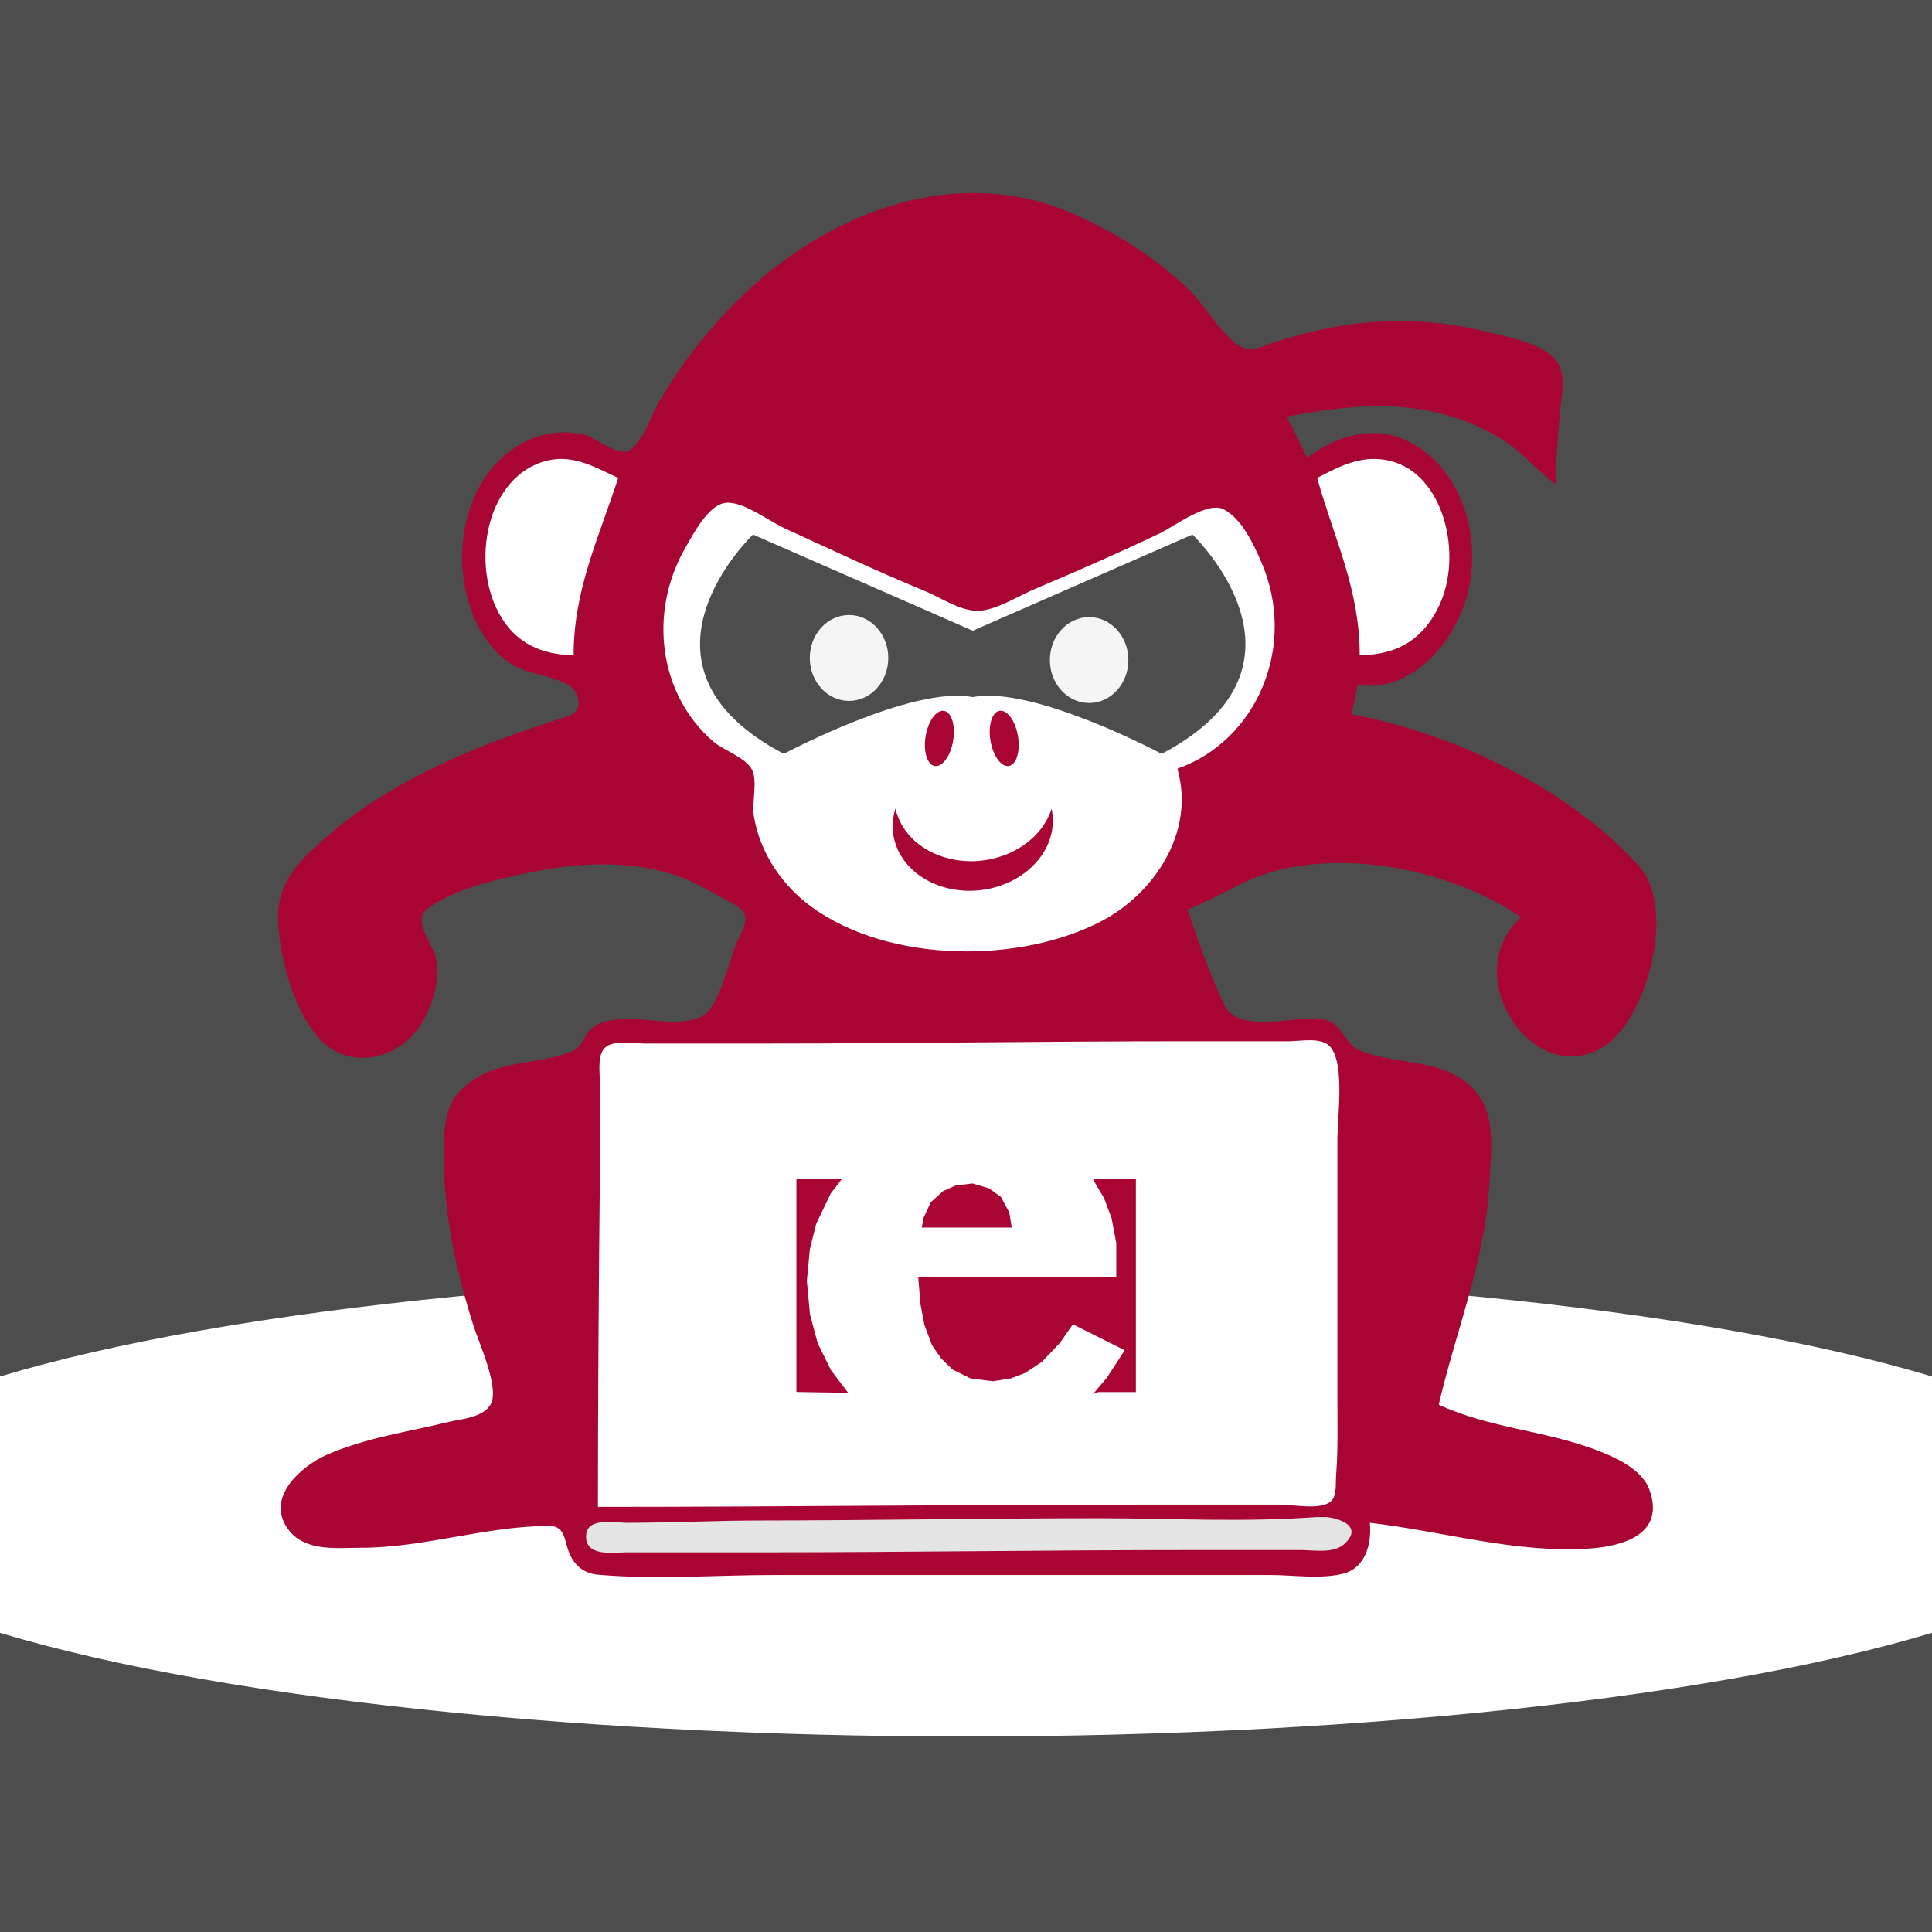 <?xml version="1.0" encoding="UTF-8" standalone="no"?>
<!-- Created with Inkscape (http://www.inkscape.org/) -->

<svg
   width="500"
   height="500"
   viewBox="0 0 500 500"
   version="1.1"
   id="svg80032"
   xmlns="http://www.w3.org/2000/svg"
   xmlns:svg="http://www.w3.org/2000/svg">
  <defs
     id="defs80029" />
  <g
     id="layer1">
    <rect
       style="fill:#4d4d4d;fill-opacity:1;stroke:none;stroke-width:11.557;stroke-miterlimit:4;stroke-dasharray:none;stroke-dashoffset:6;stroke-opacity:1"
       id="rect28022-1-2-7-8-0"
       width="500"
       height="500"
       x="0"
       y="0" />
    <ellipse
       style="fill:#ffffff;fill-opacity:1;stroke:none;stroke-width:34.736;stroke-miterlimit:4;stroke-dasharray:none;stroke-dashoffset:6;stroke-opacity:1"
       id="path28614-9-6-5-3-04"
       cx="250"
       cy="389.405"
       rx="300"
       ry="60" />
    <g
       id="g92639"
       transform="translate(-6.438,3.296)">
      <g
         id="g34116-7-0-6-8-6"
         transform="matrix(1.082,0,0,1.213,-594.99,-106.659)"
         style="fill:#e5e5e5">
        <path
           style="fill:#ffffff;stroke:#000000;stroke-width:1px;stroke-linecap:butt;stroke-linejoin:miter;stroke-opacity:1"
           d="m 698.823,306.392 173.657,-1.083 7.382,7.876 c 2.778,13.12 -3.091,83.174 -4.039,95.455 l -179.143,-0.301 -2.215,-7.171 c 0.489,-2.74 4.358,-94.775 4.358,-94.775 z"
           id="path28919-8-6-2-9-2" />
        <rect
           style="fill:#e5e5e5;fill-opacity:1;stroke:none;stroke-width:7.559;stroke-miterlimit:4;stroke-dasharray:none;stroke-dashoffset:6;stroke-opacity:1"
           id="rect29621-4-1-1-6-6"
           width="185.67"
           height="8.045"
           x="694.561"
           y="408.886" />
      </g>
      <g
         id="g34112-5-5-7-4-7"
         transform="matrix(1.082,0,0,1.213,-594.99,-106.659)">
        <path
           style="fill:#ffffff;fill-opacity:1;stroke:none;stroke-width:1px;stroke-linecap:butt;stroke-linejoin:miter;stroke-opacity:1"
           d="m 696.649,223.266 27.101,-45.475 67.648,25.08 62.526,-17.856 18.192,45.674 -46.609,57.027 -77.262,3.749 -32.303,-37.373 z"
           id="path33919-0-9-8-3-5" />
        <g
           id="g33884-3-4-5-3-6">
          <path
             style="fill:#ffffff;fill-opacity:1;stroke:none;stroke-width:1px;stroke-linecap:butt;stroke-linejoin:miter;stroke-opacity:1"
             d="m 691.702,228.01 c -2.579,-0.583 -18.397,-6.55 -18.397,-6.55 l -4.387,-22.315 7.951,-15.349 14.786,-3.273 20.62,5.707 z"
             id="path33599-6-9-7-3-98" />
          <path
             style="fill:#ffffff;fill-opacity:1;stroke:none;stroke-width:1px;stroke-linecap:butt;stroke-linejoin:miter;stroke-opacity:1"
             d="m 868.028,185.837 17.72,-5.776 14.581,6.687 5.439,14.723 -3.423,15.662 -8.411,8.31 -18.045,4.734 z"
             id="path33700-1-0-4-8-7" />
          <path
             style="fill:#a90533;fill-opacity:1;stroke:none;stroke-width:0.485"
             d="m 883.497,410.103 c 17.462,1.793 35.148,6.63 52.821,5.477 7.085,-0.462 18.187,-2.793 13.96,-12.72 -1.884,-4.424 -8.752,-6.997 -12.991,-8.404 -12.251,-4.068 -25.353,-4.595 -37.314,-9.552 4.154,-15.924 11.152,-30.829 12.14,-47.491 0.33,-5.561 1.424,-12.88 -2.061,-17.774 -6.451,-9.06 -19.883,-6.934 -28.88,-10.25 -4.047,-1.492 -4.152,-6.243 -9.306,-6.76 -5.811,-0.582 -16.047,2.189 -21.127,-0.855 -2.048,-1.227 -2.951,-4.01 -3.974,-6.036 -2.679,-5.31 -4.74,-10.933 -6.882,-16.476 7.351,-2.531 13.62,-6.572 21.322,-8.318 18.436,-4.18 41.996,0.098 58.152,9.772 v 0.485 c -14.916,12.506 3.698,36.934 20.346,27.153 10.105,-5.937 17.219,-29.383 8.154,-38.351 -17.254,-17.069 -44.958,-28.418 -68.722,-32.417 l 1.454,-6.3 c 12.865,2.061 24.342,-9.591 26.758,-21.322 2.611,-12.676 -3.267,-26.11 -15.612,-30.962 -3.272,-1.286 -6.7,-1.652 -10.177,-1.214 -4.967,0.625 -8.866,2.432 -13.084,5.039 l -4.846,-8.723 c 17.56,-2.956 33.829,-4.197 50.398,4.26 5.342,2.727 9.157,7.03 14.053,10.278 -0.135,-5.361 0.395,-10.668 0.969,-15.992 0.304,-2.824 1.125,-6.423 -0.094,-9.126 -2.154,-4.781 -12.27,-6.375 -16.867,-7.402 -12.265,-2.74 -24.908,-3.165 -37.314,-1.102 -4.726,0.786 -9.444,1.885 -14.053,3.185 -2.061,0.582 -4.591,1.876 -6.772,1.419 -4.63,-0.971 -9.603,-8.919 -13.097,-12.023 -8.011,-7.116 -17.267,-12.279 -27.137,-16.322 -30.629,-12.547 -64.704,0.54 -86.708,22.98 -4.868,4.964 -9.608,10.61 -13.389,16.454 -2.055,3.177 -3.787,8.461 -7.088,10.551 -2.557,1.619 -8.253,-2.765 -11.057,-3.332 -7.145,-1.447 -14.331,0.53 -19.865,5.182 -12.096,10.169 -12.336,31.164 -0.474,41.674 5.343,4.734 11.024,3.719 16.78,6.636 1.649,0.835 3.108,3.485 1.891,5.216 -1.011,1.44 -3.552,1.762 -5.116,2.233 -4.368,1.317 -8.759,2.595 -13.084,4.048 -14.682,4.933 -29.964,11.534 -42.16,21.242 -5.946,4.733 -11.452,9.272 -11.067,17.523 0.388,8.303 3.827,19.088 9.791,25.051 7.222,7.221 19.812,4.478 24.885,-3.729 2.394,-3.875 4.197,-9.016 2.985,-13.591 -0.74,-2.793 -5.477,-7.806 -2.189,-10.11 5.212,-3.651 13.062,-5.57 19.209,-6.865 13.266,-2.794 26.451,-4.295 39.737,-0.665 4.59,1.255 8.366,3.303 12.599,5.41 1.515,0.755 4.103,1.618 4.634,3.44 0.5,1.714 -1.067,3.967 -1.799,5.421 -1.964,3.898 -4.329,13.985 -8.347,15.946 -5.26,2.567 -14.368,0.104 -20.171,0.707 -2.291,0.239 -4.776,0.558 -6.579,2.126 -1.579,1.374 -2.151,3.832 -4.216,4.609 -8.977,3.376 -19.641,1.391 -27.317,8.818 -3.847,3.722 -3.567,9.394 -3.563,14.315 0.008,12.09 3.027,24.033 7.017,35.376 1.272,3.614 6.21,13.151 4.248,16.719 -1.67,3.039 -7.303,3.303 -10.297,3.958 -9.709,2.125 -19.773,3.354 -29.076,7.012 -5.835,2.295 -15.106,9.224 -8.864,16.19 4.027,4.493 11.705,3.612 17.102,3.612 15.164,0 30.062,-4.663 45.056,-4.657 4.012,0.002 3.517,3.338 4.941,6.1 1.385,2.685 3.745,4.067 6.701,4.3 13.875,1.099 28.238,0.072 42.16,0.072 h 83.835 34.891 c 5.525,0 12.046,0.942 17.444,-0.306 5.082,-1.175 6.822,-6.15 6.301,-10.84 M 703.711,187.189 c -4.628,12.77 -10.658,23.803 -10.661,37.799 -6.242,-0.039 -12.318,-1.762 -16.396,-6.838 -8.636,-10.749 -5.228,-30.472 9.127,-34.427 6.678,-1.84 11.918,0.966 17.93,3.466 m 177.362,37.799 c -0.003,-14.123 -6.087,-24.753 -10.177,-37.799 5.736,-2.7 10.972,-5.041 17.445,-3.639 12.982,2.812 17.402,20.088 11.787,30.776 -4.072,7.75 -10.697,10.65 -19.056,10.661 m -43.614,24.23 c 4.453,13.762 -5.938,26.785 -17.93,32.427 -19.627,9.235 -50.787,9.07 -69.297,-2.764 -6.926,-4.428 -12.497,-11.261 -14.061,-19.487 -0.541,-2.848 0.899,-7.405 -0.395,-9.849 -1.417,-2.678 -6.874,-4.241 -9.29,-6.097 -13.097,-10.064 -15.556,-27.555 -6.79,-41.236 1.967,-3.07 5.357,-8.859 9.225,-9.636 4.148,-0.833 10.732,3.777 14.525,5.321 11.123,4.529 22.155,9.209 33.437,13.338 4.236,1.55 9.396,4.872 14.053,4.215 4.3,-0.606 8.559,-3.122 12.6,-4.64 9.912,-3.724 19.811,-7.596 29.56,-11.732 3.731,-1.582 11.595,-7.047 15.507,-5.166 4.289,2.062 6.95,7.121 8.932,11.207 8.717,17.97 -1.102,38.155 -20.077,44.098 M 698.865,406.712 c 0,-23.914 0.199,-47.831 0.478,-71.72 0.072,-6.136 0.006,-12.278 0.006,-18.415 0,-2.124 -0.598,-5.532 0.748,-7.35 1.767,-2.387 7.333,-1.373 9.913,-1.373 h 28.591 c 33.407,0 66.877,-0.485 100.312,-0.485 h 25.199 c 2.671,0 7.584,-0.916 9.736,1.015 3.774,3.387 1.894,15.204 1.894,19.823 v 55.729 c 0,5.332 0.17,10.679 -0.315,15.992 -0.149,1.634 0.22,4.372 -1.184,5.552 -2.375,1.995 -9.122,0.748 -12.069,0.748 h -33.436 c -43.305,0 -86.562,0.485 -129.872,0.485 m 172.517,2.121 c 3.03,-0.214 11.153,1.481 6.118,5.714 -2.618,2.201 -7.306,1.372 -10.479,1.372 h -26.168 c -34.263,0 -68.508,0.489 -102.735,0.485 h -32.468 c -2.988,0 -10.109,1.096 -9.598,-3.81 0.386,-3.7 7.074,-2.49 9.598,-2.49 10.507,0 21.015,-0.476 31.499,-0.485 27.147,-0.022 54.259,-0.485 81.412,-0.485 17.52,0 35.347,0.933 52.821,-0.302"
             id="path1434-2-0-91-1-6-2" />
        </g>
      </g>
      <path
         id="path3751-6-6-7-8-0-82"
         style="fill:#4d4d4d;fill-opacity:1;stroke:none;stroke-width:0.544px;stroke-linecap:butt;stroke-linejoin:miter;stroke-opacity:1"
         d="m 201.318,135.041 c 0,0 -35.627,33.836 7.979,56.766 0,0 33.206,-17.759 48.884,-14.693 15.678,-3.067 48.884,14.693 48.884,14.693 43.605,-22.931 7.979,-56.766 7.979,-56.766 l -56.862,24.89 z" />
      <ellipse
         style="fill:#a90533;fill-opacity:1;stroke-width:0.725;stroke-dashoffset:6"
         id="path4791-6-3-7-5-4-9"
         cx="228.324"
         cy="242.828"
         rx="3.609"
         ry="7.232"
         transform="matrix(0.975,-0.224,0.18,0.984,0,0)" />
      <ellipse
         style="fill:#a90533;fill-opacity:1;stroke-width:0.725;stroke-dashoffset:6"
         id="path4791-2-1-2-1-9-8-9"
         cx="-279.442"
         cy="127.251"
         rx="3.609"
         ry="7.232"
         transform="matrix(-0.975,-0.224,-0.18,0.984,0,0)" />
      <ellipse
         style="fill:#f5f5f5;fill-opacity:1;stroke-width:0.852;stroke-dashoffset:6"
         id="path5010-8-0-1-7-8-6"
         cx="288.302"
         cy="167.527"
         rx="10.157"
         ry="11.118" />
      <ellipse
         style="fill:#f5f5f5;fill-opacity:1;stroke-width:0.852;stroke-dashoffset:6"
         id="path5010-9-7-6-5-5-8-02"
         cx="226.17"
         cy="166.984"
         rx="10.157"
         ry="11.118" />
      <path
         id="path27595-2-5-7-8-7-7"
         style="fill:#a90533;fill-opacity:1;stroke:none;stroke-width:11.232;stroke-miterlimit:4;stroke-dasharray:none;stroke-dashoffset:6;stroke-opacity:1"
         d="m 238.199,205.934 a 17.378,20.765 83.473 0 0 -0.708,5.476 17.378,20.765 83.473 0 0 21.761,15.755 17.378,20.765 83.473 0 0 19.634,-18.949 17.378,20.765 83.473 0 0 -0.305,-2.194 17.378,20.765 83.473 0 1 -18.929,13.487 17.378,20.765 83.473 0 1 -21.454,-13.575 z" />
      <path
         style="fill:#a90533;fill-opacity:1;stroke-width:0.39"
         d="m 219.09,357.054 -6.541,-0.107 v -27.52 -27.52 h 5.855 5.855 l -1.426,1.855 -1.426,1.855 -1.865,3.905 -1.865,3.905 -0.817,3.231 -0.817,3.231 -0.395,4.165 -0.395,4.165 0.405,4.318 0.405,4.318 0.991,3.71 0.991,3.71 1.721,3.514 1.721,3.514 2.187,2.879 2.187,2.879 -0.114,0.049 -0.114,0.049 z m 71.998,-1.669 1.809,-2.129 2.194,-3.379 2.194,-3.379 v -0.23 -0.231 l -6.595,-3.302 -6.595,-3.302 -1.684,2.421 -1.684,2.421 -2.334,2.449 -2.334,2.449 -2.136,1.418 -2.136,1.418 -1.862,0.708 -1.862,0.708 -2.323,0.374 -2.323,0.374 -2.883,-0.359 -2.883,-0.359 -2.343,-1.154 -2.343,-1.154 -1.5,-1.465 -1.5,-1.465 -1.152,-1.674 -1.152,-1.674 -0.996,-2.64 -0.996,-2.64 -0.516,-2.733 -0.516,-2.733 -0.276,-3.417 -0.275,-3.417 h 25.623 25.623 v -4.448 -4.447 l -0.613,-3.23 -0.613,-3.23 -0.965,-2.573 -0.965,-2.573 -1.351,-2.273 -1.351,-2.273 v -0.168 -0.168 h 5.467 5.467 v 27.529 27.529 h -4.849 -4.849 l -0.715,0.275 -0.715,0.275 z m -45.871,-42.252 0.238,-1.269 0.935,-2.015 0.935,-2.015 1.6,-1.445 1.6,-1.445 1.641,-0.726 1.641,-0.726 2.151,-0.253 2.151,-0.253 2.139,0.622 2.139,0.622 1.537,1.114 1.537,1.114 1.097,2.018 1.097,2.018 0.309,1.955 0.309,1.955 h -11.646 -11.647 z"
         id="path80929-4-6" />
    </g>
  </g>
</svg>
